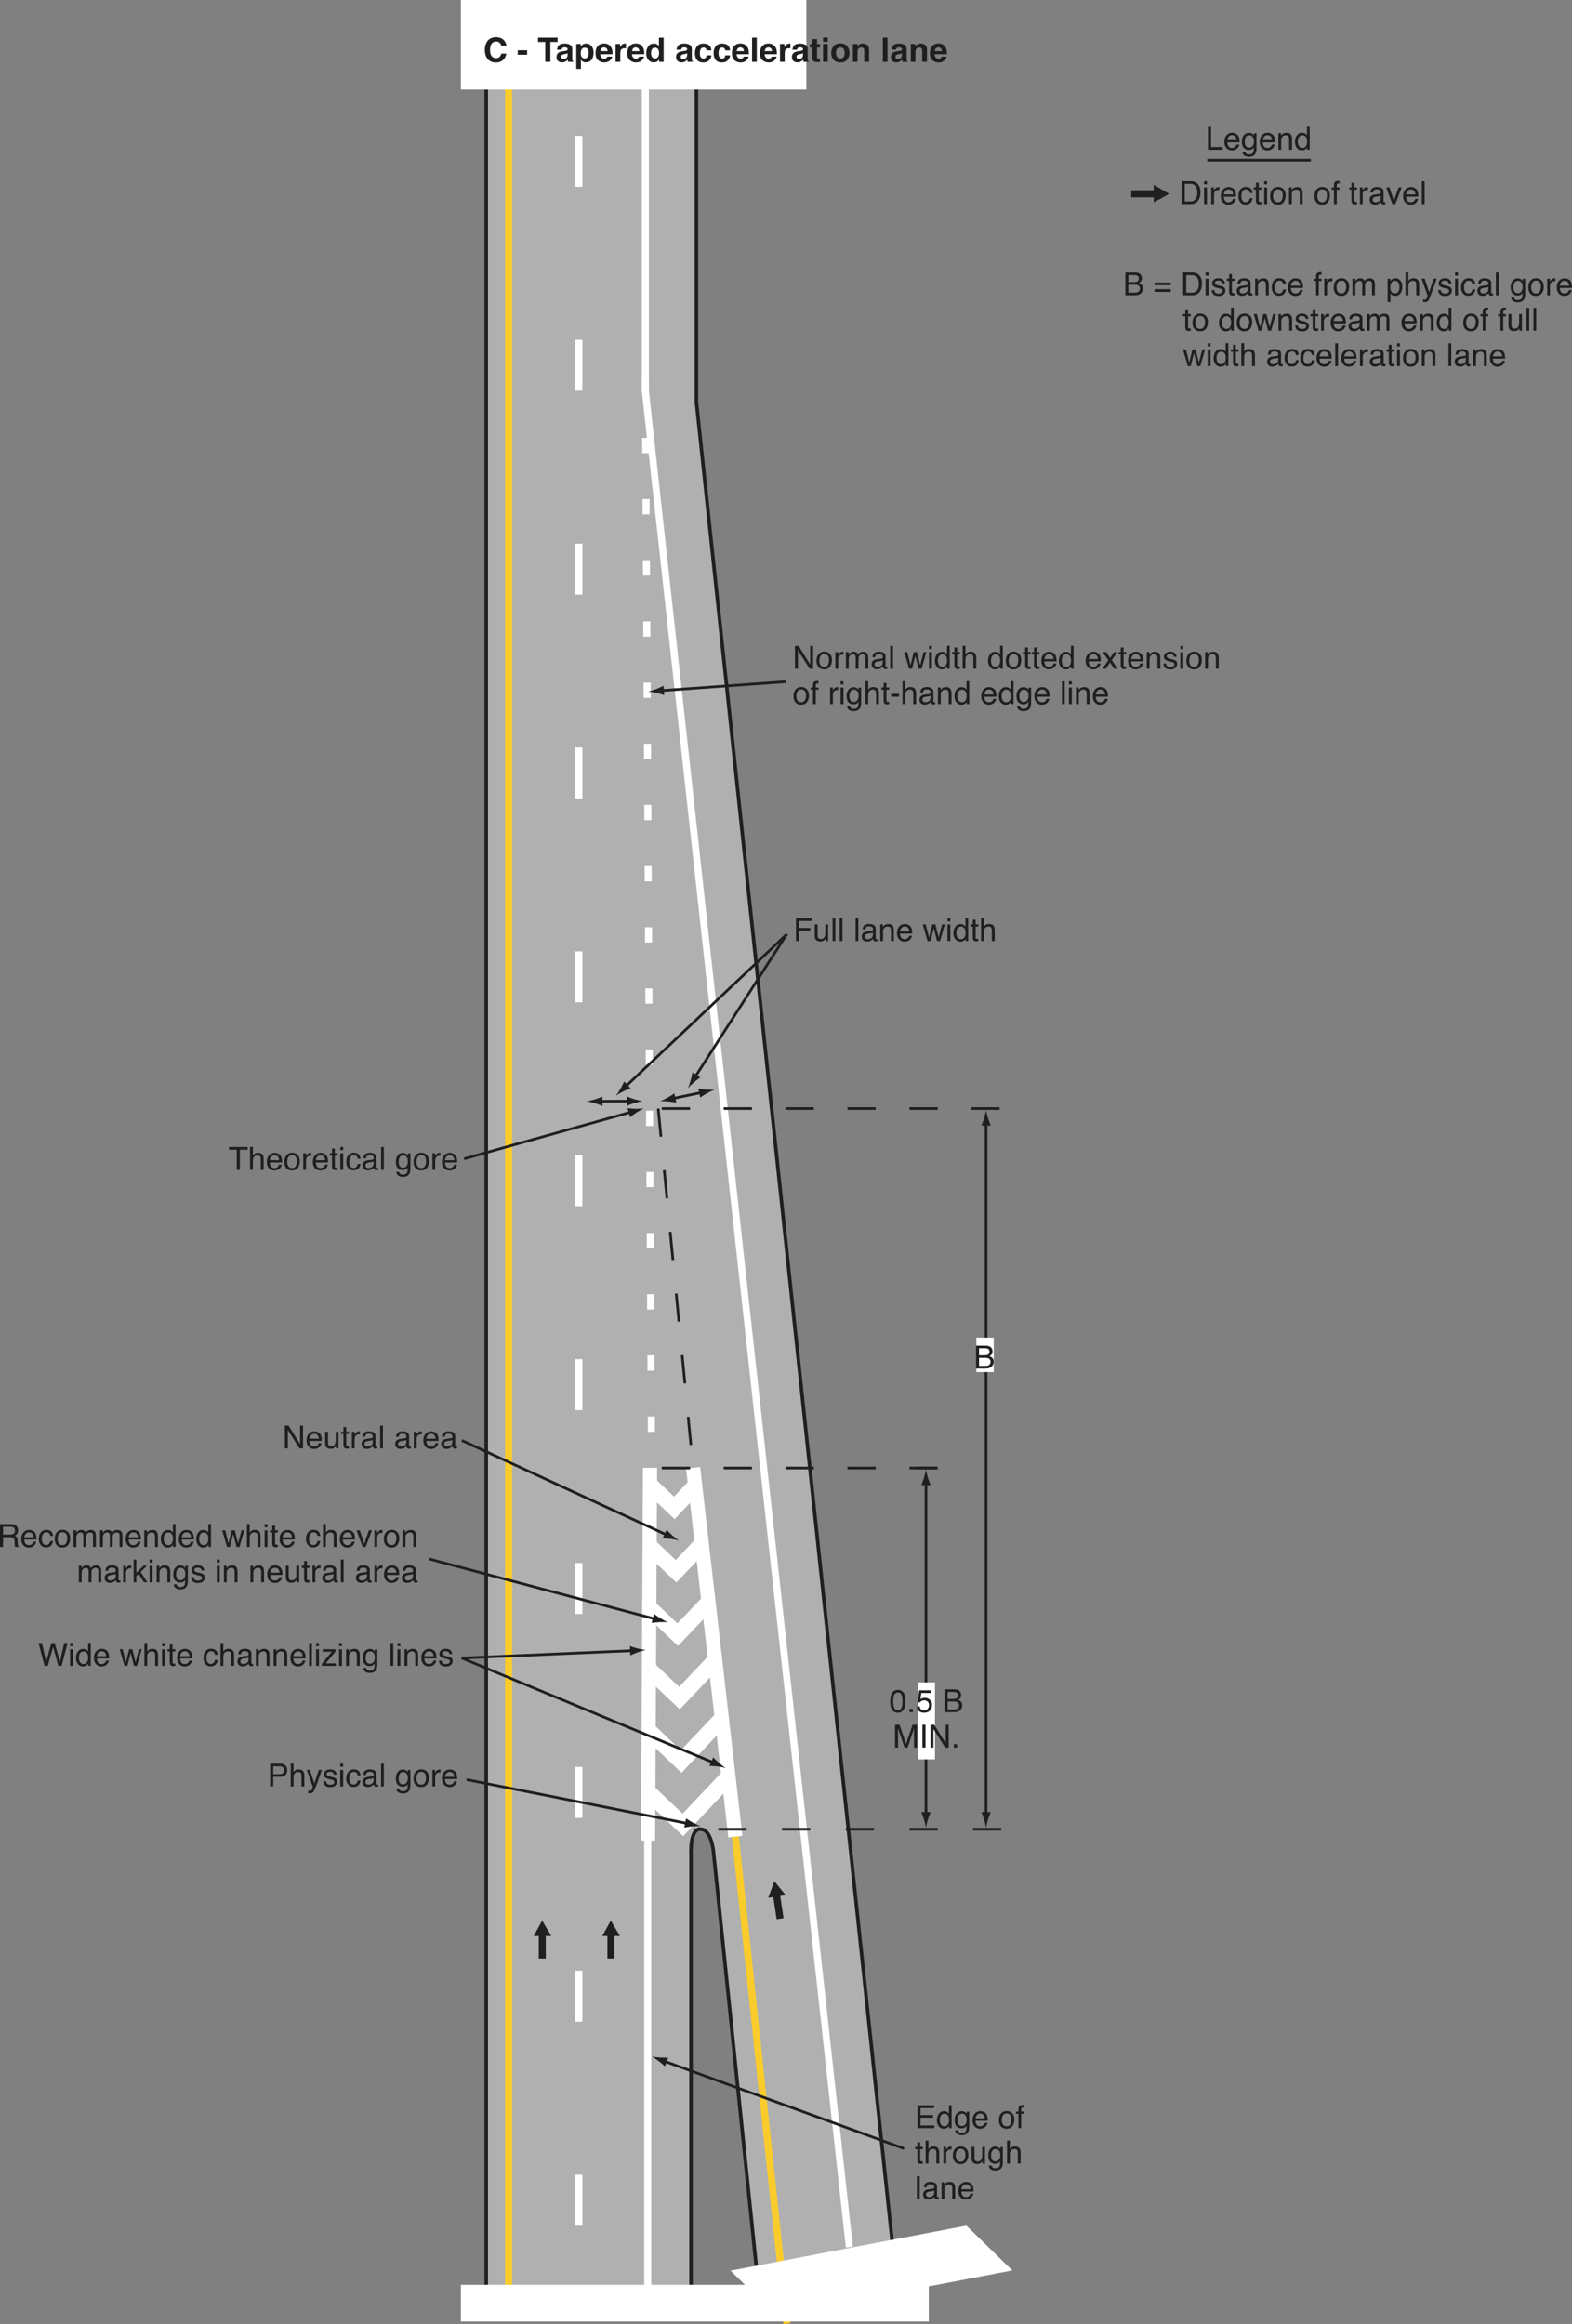 <?xml version="1.0" encoding="UTF-8"?>
<svg width="444.36pt" height="656.57pt" version="1.2" viewBox="0 0 444.36 656.57" xmlns="http://www.w3.org/2000/svg" xmlns:xlink="http://www.w3.org/1999/xlink"><rect x="0" y="0" width="444.36" height="656.57" fill="#808080" stroke="none"/><defs><symbol id="bd" overflow="visible"><path d="m0.688-6.453h0.875v5.688h3.266v0.766h-4.141z"/></symbol><symbol id="b" overflow="visible"><path d="m2.547-4.812c0.332 0 0.656 0.078 0.969 0.234s0.551 0.359 0.719 0.609c0.156 0.242 0.258 0.516 0.312 0.828 0.039 0.219 0.062 0.57 0.062 1.047h-3.438c0.008 0.469 0.117 0.852 0.328 1.141 0.207 0.293 0.535 0.438 0.984 0.438 0.414 0 0.742-0.133 0.984-0.406 0.145-0.164 0.242-0.352 0.297-0.562h0.781c-0.023 0.18-0.09 0.375-0.203 0.594-0.117 0.211-0.246 0.383-0.391 0.516-0.242 0.23-0.539 0.383-0.891 0.469-0.188 0.051-0.402 0.078-0.641 0.078-0.594 0-1.094-0.211-1.5-0.641-0.406-0.426-0.609-1.023-0.609-1.797 0-0.75 0.203-1.359 0.609-1.828 0.414-0.477 0.957-0.719 1.625-0.719zm1.25 2.078c-0.031-0.344-0.105-0.613-0.219-0.812-0.219-0.383-0.586-0.578-1.094-0.578-0.355 0-0.656 0.137-0.906 0.406-0.25 0.262-0.383 0.59-0.391 0.984z"/></symbol><symbol id="m" overflow="visible"><path d="m2.234-4.797c0.375 0 0.695 0.094 0.969 0.281 0.156 0.105 0.312 0.258 0.469 0.453v-0.594h0.719v4.281c0 0.594-0.09 1.062-0.266 1.406-0.324 0.633-0.945 0.953-1.859 0.953-0.5 0-0.93-0.117-1.281-0.344-0.344-0.219-0.539-0.574-0.578-1.062h0.812c0.039 0.219 0.117 0.383 0.234 0.5 0.176 0.176 0.457 0.266 0.844 0.266 0.602 0 1-0.219 1.188-0.656 0.102-0.25 0.156-0.695 0.156-1.344-0.168 0.242-0.359 0.422-0.578 0.547-0.219 0.113-0.512 0.172-0.875 0.172-0.512 0-0.961-0.18-1.344-0.547-0.387-0.363-0.578-0.961-0.578-1.797 0-0.789 0.191-1.406 0.578-1.844 0.383-0.445 0.848-0.672 1.391-0.672zm1.438 2.422c0-0.582-0.125-1.016-0.375-1.297-0.242-0.281-0.543-0.422-0.906-0.422-0.562 0-0.945 0.262-1.141 0.781-0.117 0.281-0.172 0.648-0.172 1.094 0 0.531 0.109 0.938 0.328 1.219 0.219 0.273 0.504 0.406 0.859 0.406 0.57 0 0.973-0.254 1.203-0.766 0.133-0.289 0.203-0.629 0.203-1.016z"/></symbol><symbol id="c" overflow="visible"><path d="m0.578-4.703h0.75v0.672c0.227-0.281 0.461-0.477 0.703-0.594 0.25-0.125 0.531-0.188 0.844-0.188 0.664 0 1.113 0.234 1.344 0.703 0.133 0.25 0.203 0.617 0.203 1.094v3.016h-0.812v-2.969c0-0.281-0.043-0.508-0.125-0.688-0.137-0.289-0.391-0.438-0.766-0.438-0.188 0-0.34 0.016-0.453 0.047-0.219 0.062-0.414 0.195-0.578 0.391-0.137 0.156-0.227 0.32-0.266 0.484-0.031 0.168-0.047 0.402-0.047 0.703v2.469h-0.797z"/></symbol><symbol id="j" overflow="visible"><path d="m1.078-2.297c0 0.5 0.102 0.922 0.312 1.266 0.219 0.344 0.566 0.516 1.047 0.516 0.363 0 0.66-0.156 0.891-0.469 0.238-0.32 0.359-0.773 0.359-1.359 0-0.602-0.125-1.047-0.375-1.328-0.242-0.281-0.539-0.422-0.891-0.422-0.398 0-0.719 0.152-0.969 0.453-0.25 0.305-0.375 0.75-0.375 1.344zm1.188-2.5c0.363 0 0.664 0.078 0.906 0.234 0.145 0.086 0.305 0.242 0.484 0.469v-2.391h0.766v6.484h-0.719v-0.656c-0.188 0.293-0.406 0.508-0.656 0.641-0.25 0.125-0.539 0.188-0.859 0.188-0.531 0-0.992-0.219-1.375-0.656-0.375-0.445-0.562-1.035-0.562-1.766 0-0.688 0.172-1.281 0.516-1.781 0.352-0.508 0.852-0.766 1.5-0.766z"/></symbol><symbol id="ab" overflow="visible"><path d="m3.172-0.75c0.289 0 0.531-0.031 0.719-0.094 0.344-0.113 0.625-0.332 0.844-0.656 0.164-0.258 0.289-0.594 0.375-1 0.039-0.238 0.062-0.461 0.062-0.672 0-0.801-0.164-1.422-0.484-1.859-0.312-0.445-0.824-0.672-1.531-0.672h-1.547v4.953zm-2.453-5.703h2.625c0.883 0 1.57 0.312 2.062 0.938 0.438 0.574 0.656 1.305 0.656 2.188 0 0.688-0.133 1.309-0.391 1.859-0.449 0.98-1.23 1.469-2.344 1.469h-2.609z"/></symbol><symbol id="d" overflow="visible"><path d="m0.578-4.688h0.812v4.688h-0.812zm0-1.766h0.812v0.891h-0.812z"/></symbol><symbol id="h" overflow="visible"><path d="m0.609-4.703h0.75v0.812c0.062-0.156 0.211-0.348 0.453-0.578 0.238-0.227 0.516-0.344 0.828-0.344 0.008 0 0.031 0.008 0.062 0.016h0.188v0.844c-0.043-0.008-0.086-0.016-0.125-0.016-0.043-0.008-0.09-0.016-0.141-0.016-0.398 0-0.703 0.133-0.922 0.391-0.211 0.262-0.312 0.559-0.312 0.891v2.703h-0.781z"/></symbol><symbol id="l" overflow="visible"><path d="m2.391-4.844c0.531 0 0.961 0.133 1.297 0.391 0.332 0.262 0.535 0.703 0.609 1.328h-0.781c-0.043-0.289-0.148-0.531-0.312-0.719-0.168-0.195-0.438-0.297-0.812-0.297-0.5 0-0.859 0.25-1.078 0.75-0.137 0.312-0.203 0.703-0.203 1.172 0 0.48 0.098 0.883 0.297 1.203 0.195 0.312 0.508 0.469 0.938 0.469 0.32 0 0.578-0.098 0.766-0.297 0.195-0.195 0.332-0.473 0.406-0.828h0.781c-0.094 0.625-0.32 1.086-0.672 1.375-0.344 0.293-0.793 0.438-1.344 0.438-0.617 0-1.105-0.223-1.469-0.672-0.367-0.457-0.547-1.02-0.547-1.688 0-0.832 0.195-1.477 0.594-1.938 0.406-0.457 0.914-0.688 1.531-0.688z"/></symbol><symbol id="g" overflow="visible"><path d="m0.734-6.016h0.797v1.312h0.766v0.641h-0.766v3.078c0 0.156 0.055 0.266 0.172 0.328 0.062 0.031 0.164 0.047 0.312 0.047h0.109c0.051 0 0.109-0.004 0.172-0.016v0.625c-0.094 0.031-0.195 0.051-0.297 0.062-0.094 0.008-0.199 0.016-0.312 0.016-0.367 0-0.617-0.094-0.75-0.281-0.137-0.195-0.203-0.441-0.203-0.734v-3.125h-0.641v-0.641h0.641z"/></symbol><symbol id="f" overflow="visible"><path d="m2.453-0.516c0.52 0 0.875-0.195 1.062-0.594 0.195-0.395 0.297-0.836 0.297-1.328 0-0.438-0.07-0.789-0.203-1.062-0.219-0.438-0.605-0.656-1.156-0.656-0.48 0-0.828 0.188-1.047 0.562-0.219 0.367-0.328 0.809-0.328 1.328 0 0.5 0.109 0.918 0.328 1.25 0.219 0.336 0.566 0.5 1.047 0.5zm0.031-4.328c0.602 0 1.113 0.203 1.531 0.609 0.414 0.406 0.625 1 0.625 1.781 0 0.762-0.188 1.391-0.562 1.891-0.367 0.492-0.934 0.734-1.703 0.734-0.648 0-1.164-0.219-1.547-0.656-0.375-0.438-0.562-1.023-0.562-1.766 0-0.789 0.195-1.422 0.594-1.891 0.406-0.469 0.945-0.703 1.625-0.703z"/></symbol><symbol id="a" overflow="visible"></symbol><symbol id="q" overflow="visible"><path d="m0.781-5.422c0.008-0.332 0.066-0.57 0.172-0.719 0.176-0.27 0.531-0.406 1.062-0.406h0.156c0.051 0 0.109 0.008 0.172 0.016v0.719h-0.172c-0.031-0.008-0.07-0.016-0.109-0.016-0.242 0-0.387 0.062-0.438 0.188-0.043 0.125-0.062 0.445-0.062 0.953h0.781v0.625h-0.781v4.062h-0.781v-4.062h-0.656v-0.625h0.656z"/></symbol><symbol id="e" overflow="visible"><path d="m1.188-1.25c0 0.23 0.082 0.414 0.25 0.547 0.164 0.125 0.363 0.188 0.594 0.188 0.281 0 0.551-0.062 0.812-0.188 0.438-0.219 0.656-0.57 0.656-1.062v-0.625c-0.094 0.062-0.219 0.117-0.375 0.156-0.156 0.031-0.309 0.059-0.453 0.078l-0.469 0.062c-0.293 0.043-0.512 0.105-0.656 0.188-0.242 0.137-0.359 0.355-0.359 0.656zm1.922-1.609c0.176-0.02 0.297-0.094 0.359-0.219 0.031-0.07 0.047-0.176 0.047-0.312 0-0.258-0.102-0.453-0.297-0.578-0.188-0.125-0.461-0.188-0.812-0.188-0.418 0-0.711 0.117-0.875 0.344-0.094 0.117-0.156 0.297-0.188 0.547h-0.734c0.008-0.582 0.191-0.988 0.547-1.219 0.363-0.227 0.785-0.344 1.266-0.344 0.551 0 1.004 0.109 1.359 0.328 0.344 0.211 0.516 0.539 0.516 0.984v2.703c0 0.086 0.016 0.152 0.047 0.203 0.031 0.055 0.098 0.078 0.203 0.078h0.125c0.039-0.008 0.086-0.02 0.141-0.031v0.578c-0.125 0.039-0.219 0.062-0.281 0.062-0.062 0.008-0.152 0.016-0.266 0.016-0.273 0-0.469-0.094-0.594-0.281-0.062-0.102-0.109-0.25-0.141-0.438-0.156 0.211-0.387 0.391-0.688 0.547-0.305 0.156-0.637 0.234-1 0.234-0.438 0-0.797-0.133-1.078-0.391-0.273-0.27-0.406-0.602-0.406-1 0-0.438 0.133-0.773 0.406-1.016 0.27-0.238 0.629-0.383 1.078-0.438z"/></symbol><symbol id="ae" overflow="visible"><path d="m0.969-4.703 1.25 3.828 1.312-3.828h0.875l-1.781 4.703h-0.844l-1.734-4.703z"/></symbol><symbol id="i" overflow="visible"><path d="m0.609-6.453h0.781v6.453h-0.781z"/></symbol><symbol id="w" overflow="visible"><path d="m3.109-3.734c0.375 0 0.66-0.047 0.859-0.141 0.32-0.164 0.484-0.457 0.484-0.875 0-0.426-0.172-0.711-0.516-0.859-0.188-0.07-0.477-0.109-0.859-0.109h-1.562v1.984zm0.297 2.984c0.531 0 0.91-0.156 1.141-0.469 0.145-0.188 0.219-0.422 0.219-0.703 0-0.469-0.211-0.789-0.625-0.969-0.219-0.082-0.516-0.125-0.891-0.125h-1.734v2.266zm-2.75-5.703h2.781c0.758 0 1.297 0.227 1.609 0.672 0.188 0.273 0.281 0.578 0.281 0.922 0 0.406-0.117 0.742-0.344 1-0.125 0.148-0.297 0.277-0.516 0.391 0.332 0.125 0.578 0.266 0.734 0.422 0.289 0.281 0.438 0.668 0.438 1.156 0 0.418-0.133 0.797-0.391 1.141-0.387 0.5-1.008 0.75-1.859 0.75h-2.734z"/></symbol><symbol id="bc" overflow="visible"><path d="m4.984-3.609v0.734h-4.578v-0.734zm0 1.875v0.766h-4.578v-0.766z"/></symbol><symbol id="n" overflow="visible"><path d="m1.047-1.484c0.02 0.273 0.086 0.477 0.203 0.609 0.195 0.262 0.539 0.391 1.031 0.391 0.289 0 0.547-0.062 0.766-0.188 0.227-0.133 0.344-0.332 0.344-0.594 0-0.207-0.09-0.363-0.266-0.469-0.117-0.062-0.34-0.133-0.672-0.219l-0.641-0.156c-0.398-0.102-0.688-0.219-0.875-0.344-0.344-0.207-0.516-0.5-0.516-0.875 0-0.445 0.16-0.805 0.484-1.078 0.32-0.281 0.754-0.422 1.297-0.422 0.707 0 1.219 0.211 1.531 0.625 0.195 0.262 0.289 0.543 0.281 0.844h-0.75c-0.012-0.176-0.074-0.336-0.188-0.484-0.18-0.207-0.492-0.312-0.938-0.312-0.305 0-0.531 0.059-0.688 0.172-0.156 0.117-0.234 0.266-0.234 0.453 0 0.211 0.102 0.375 0.312 0.5 0.113 0.074 0.285 0.137 0.516 0.188l0.531 0.125c0.562 0.137 0.941 0.273 1.141 0.406 0.301 0.199 0.453 0.516 0.453 0.953 0 0.418-0.164 0.781-0.484 1.094-0.312 0.301-0.793 0.453-1.438 0.453-0.699 0-1.195-0.164-1.484-0.484-0.293-0.32-0.449-0.719-0.469-1.188z"/></symbol><symbol id="p" overflow="visible"><path d="m0.578-4.703h0.781v0.672c0.188-0.238 0.359-0.41 0.516-0.516 0.258-0.176 0.555-0.266 0.891-0.266 0.375 0 0.676 0.094 0.906 0.281 0.125 0.105 0.238 0.262 0.344 0.469 0.176-0.258 0.383-0.445 0.625-0.562 0.238-0.125 0.504-0.188 0.797-0.188 0.633 0 1.066 0.23 1.297 0.688 0.113 0.25 0.172 0.578 0.172 0.984v3.141h-0.812v-3.266c0-0.312-0.078-0.523-0.234-0.641-0.156-0.125-0.352-0.188-0.578-0.188-0.312 0-0.586 0.105-0.812 0.312-0.219 0.211-0.328 0.559-0.328 1.047v2.734h-0.797v-3.078c0-0.312-0.043-0.539-0.125-0.688-0.117-0.219-0.34-0.328-0.672-0.328-0.293 0-0.562 0.117-0.812 0.344-0.242 0.23-0.359 0.648-0.359 1.25v2.5h-0.797z"/></symbol><symbol id="bb" overflow="visible"><path d="m2.562-0.531c0.375 0 0.68-0.148 0.922-0.453 0.25-0.312 0.375-0.773 0.375-1.391 0-0.375-0.059-0.695-0.172-0.969-0.199-0.52-0.574-0.781-1.125-0.781-0.543 0-0.918 0.273-1.125 0.812-0.105 0.305-0.156 0.68-0.156 1.125 0 0.367 0.051 0.672 0.156 0.922 0.207 0.492 0.582 0.734 1.125 0.734zm-2.047-4.156h0.766v0.625c0.164-0.207 0.344-0.375 0.531-0.5 0.258-0.176 0.57-0.266 0.938-0.266 0.531 0 0.977 0.211 1.344 0.625 0.375 0.406 0.562 0.992 0.562 1.75 0 1.023-0.266 1.75-0.797 2.188-0.344 0.281-0.742 0.422-1.188 0.422-0.355 0-0.652-0.078-0.891-0.234-0.148-0.082-0.305-0.234-0.469-0.453v2.406h-0.797z"/></symbol><symbol id="k" overflow="visible"><path d="m0.578-6.484h0.797v2.422c0.188-0.238 0.352-0.41 0.5-0.516 0.258-0.164 0.578-0.25 0.953-0.25 0.688 0 1.148 0.242 1.391 0.719 0.133 0.262 0.203 0.625 0.203 1.094v3.016h-0.812v-2.969c0-0.344-0.047-0.598-0.141-0.766-0.148-0.25-0.418-0.375-0.812-0.375-0.324 0-0.621 0.117-0.891 0.344-0.262 0.219-0.391 0.641-0.391 1.266v2.5h-0.797z"/></symbol><symbol id="ad" overflow="visible"><path d="m3.516-4.703h0.875c-0.105 0.305-0.352 0.992-0.734 2.062-0.293 0.812-0.531 1.477-0.719 1.984-0.461 1.195-0.781 1.926-0.969 2.188-0.188 0.258-0.512 0.391-0.969 0.391-0.117 0-0.203-0.008-0.266-0.016-0.055 0-0.125-0.012-0.219-0.031v-0.734c0.133 0.039 0.234 0.066 0.297 0.078 0.062 0.008 0.117 0.016 0.172 0.016 0.145 0 0.25-0.027 0.312-0.078 0.07-0.055 0.133-0.109 0.188-0.172 0.008-0.031 0.055-0.156 0.141-0.375 0.094-0.211 0.16-0.367 0.203-0.469l-1.734-4.844h0.891l1.266 3.828z"/></symbol><symbol id="o" overflow="visible"><path d="m0.938-4.703 0.906 3.703 0.922-3.703h0.891l0.922 3.688 0.969-3.688h0.781l-1.359 4.703h-0.828l-0.953-3.641-0.922 3.641h-0.828l-1.359-4.703z"/></symbol><symbol id="s" overflow="visible"><path d="m1.375-4.703v3.125c0 0.242 0.035 0.434 0.109 0.578 0.145 0.281 0.406 0.422 0.781 0.422 0.551 0 0.926-0.242 1.125-0.734 0.113-0.258 0.172-0.617 0.172-1.078v-2.312h0.781v4.703h-0.734v-0.688c-0.105 0.18-0.23 0.328-0.375 0.453-0.305 0.238-0.672 0.359-1.109 0.359-0.668 0-1.121-0.223-1.359-0.672-0.137-0.238-0.203-0.555-0.203-0.953v-3.203z"/></symbol><symbol id="ba" overflow="visible"><path d="m1.109-6.453 1.219 5.25 1.453-5.25h0.953l1.469 5.25 1.203-5.25h0.969l-1.703 6.453h-0.922l-1.484-5.359-1.5 5.359h-0.922l-1.688-6.453z"/></symbol><symbol id="az" overflow="visible"><path d="m0.234-0.625 2.781-3.375h-2.578v-0.703h3.641v0.641l-2.766 3.359h2.859v0.703h-3.938z"/></symbol><symbol id="ay" overflow="visible"><path d="m0.766-6.453h4.484v0.781h-3.609v1.969h3.172v0.766h-3.172v2.938h-0.875z"/></symbol><symbol id="ax" overflow="visible"><path d="m0.766-6.453h4.703v0.781h-3.844v1.969h3.562v0.75h-3.562v2.188h3.922v0.766h-4.781z"/></symbol><symbol id="aw" overflow="visible"><path d="m5.391-6.453v0.766h-2.188v5.688h-0.875v-5.688h-2.188v-0.766z"/></symbol><symbol id="v" overflow="visible"><path d="m0.688-6.453h1.031l3.266 5.234v-5.234h0.828v6.453h-0.984l-3.312-5.219v5.219h-0.828z"/></symbol><symbol id="av" overflow="visible"><path d="m0.766-6.453h2.906c0.57 0 1.035 0.164 1.391 0.484 0.352 0.324 0.531 0.777 0.531 1.359 0 0.512-0.156 0.953-0.469 1.328-0.312 0.367-0.797 0.547-1.453 0.547h-2.031v2.734h-0.875zm3.938 1.859c0-0.477-0.18-0.801-0.531-0.969-0.188-0.094-0.449-0.141-0.781-0.141h-1.75v2.234h1.75c0.383 0 0.695-0.082 0.938-0.25 0.25-0.164 0.375-0.457 0.375-0.875z"/></symbol><symbol id="au" overflow="visible"><path d="m0.125-4.703h1.031l1.078 1.656 1.094-1.656 0.969 0.016-1.594 2.281 1.656 2.406h-1l-1.172-1.766-1.141 1.766h-1l1.656-2.406z"/></symbol><symbol id="at" overflow="visible"><path d="m0.375-2.906h2.203v0.812h-2.203z"/></symbol><symbol id="as" overflow="visible"><path d="m2.438-6.297c0.812 0 1.398 0.34 1.766 1.016 0.281 0.512 0.422 1.219 0.422 2.125 0 0.855-0.133 1.562-0.391 2.125-0.367 0.805-0.965 1.203-1.797 1.203-0.762 0-1.324-0.328-1.688-0.984-0.312-0.551-0.469-1.285-0.469-2.203 0-0.719 0.094-1.332 0.281-1.844 0.344-0.957 0.969-1.438 1.875-1.438zm-0.016 5.75c0.414 0 0.742-0.18 0.984-0.547 0.238-0.363 0.359-1.039 0.359-2.031 0-0.719-0.09-1.305-0.266-1.766-0.168-0.457-0.508-0.688-1.016-0.688-0.469 0-0.812 0.219-1.031 0.656-0.211 0.438-0.312 1.086-0.312 1.938 0 0.637 0.066 1.152 0.203 1.547 0.207 0.594 0.566 0.891 1.078 0.891z"/></symbol><symbol id="ac" overflow="visible"><path d="m0.766-0.953h0.922v0.953h-0.922z"/></symbol><symbol id="ar" overflow="visible"><path d="m1.109-1.609c0.051 0.461 0.258 0.773 0.625 0.938 0.188 0.094 0.406 0.141 0.656 0.141 0.469 0 0.812-0.148 1.031-0.453 0.227-0.301 0.344-0.633 0.344-1 0-0.438-0.137-0.773-0.406-1.016-0.262-0.238-0.578-0.359-0.953-0.359-0.273 0-0.508 0.055-0.703 0.156-0.199 0.105-0.367 0.25-0.5 0.438l-0.688-0.031 0.484-3.391h3.266v0.766h-2.672l-0.266 1.75c0.145-0.113 0.281-0.195 0.406-0.25 0.238-0.094 0.508-0.141 0.812-0.141 0.582 0 1.07 0.188 1.469 0.562 0.406 0.367 0.609 0.836 0.609 1.406 0 0.594-0.188 1.121-0.562 1.578-0.367 0.449-0.949 0.672-1.75 0.672-0.512 0-0.965-0.141-1.359-0.422-0.398-0.289-0.617-0.738-0.656-1.344z"/></symbol><symbol id="aq" overflow="visible"><path d="m0.656-6.453h1.266l1.844 5.453 1.844-5.453h1.234v6.453h-0.828v-3.812-0.656c0.008-0.301 0.016-0.625 0.016-0.969l-1.828 5.438h-0.875l-1.844-5.438v0.188 0.734c0.008 0.324 0.016 0.559 0.016 0.703v3.812h-0.844z"/></symbol><symbol id="ap" overflow="visible"><path d="m0.891-6.453h0.875v6.453h-0.875z"/></symbol><symbol id="ao" overflow="visible"><path d="m3.688-3.5c0.406 0 0.727-0.078 0.969-0.234 0.238-0.164 0.359-0.461 0.359-0.891 0-0.469-0.168-0.785-0.5-0.953-0.18-0.082-0.418-0.125-0.719-0.125h-2.125v2.203zm-2.891-2.953h2.984c0.488 0 0.895 0.074 1.219 0.219 0.602 0.273 0.906 0.777 0.906 1.516 0 0.387-0.086 0.703-0.25 0.953-0.156 0.25-0.375 0.449-0.656 0.594 0.25 0.105 0.438 0.242 0.562 0.406 0.125 0.168 0.195 0.438 0.219 0.812l0.031 0.859c0.008 0.25 0.031 0.434 0.062 0.547 0.051 0.211 0.145 0.344 0.281 0.406v0.141h-1.078c-0.031-0.051-0.059-0.117-0.078-0.203-0.012-0.094-0.023-0.266-0.031-0.516l-0.062-1.078c-0.023-0.426-0.18-0.711-0.469-0.859-0.168-0.07-0.43-0.109-0.781-0.109h-1.984v2.766h-0.875z"/></symbol><symbol id="an" overflow="visible"><path d="m0.562-6.453h0.766v3.75l2.031-2h1l-1.797 1.766 1.906 2.938h-1.016l-1.469-2.375-0.656 0.609v1.766h-0.766z"/></symbol><symbol id="am" overflow="visible"><path d="m0.422-3.359c0-1.195 0.32-2.117 0.969-2.766 0.551-0.562 1.258-0.844 2.125-0.844 1.145 0 1.984 0.383 2.516 1.141 0.289 0.418 0.453 0.84 0.484 1.266h-1.438c-0.094-0.32-0.215-0.566-0.359-0.734-0.262-0.301-0.648-0.453-1.156-0.453-0.523 0-0.934 0.215-1.234 0.641-0.293 0.418-0.438 1.008-0.438 1.766 0 0.773 0.156 1.352 0.469 1.734 0.32 0.375 0.727 0.562 1.219 0.562 0.5 0 0.879-0.16 1.141-0.484 0.145-0.176 0.266-0.441 0.359-0.797h1.422c-0.125 0.75-0.445 1.359-0.953 1.828-0.512 0.461-1.164 0.688-1.953 0.688-0.992 0-1.766-0.312-2.328-0.938-0.562-0.633-0.844-1.504-0.844-2.609z"/></symbol><symbol id="u" overflow="visible"></symbol><symbol id="ai" overflow="visible"><path d="m0.219-3.281h2.656v1.266h-2.656z"/></symbol><symbol id="ah" overflow="visible"><path d="m5.688-6.844v1.219h-2.047v5.625h-1.438v-5.625h-2.047v-1.219z"/></symbol><symbol id="t" overflow="visible"><path d="m3.406-2.453c-0.086 0.055-0.168 0.094-0.25 0.125-0.086 0.031-0.203 0.062-0.359 0.094l-0.297 0.047c-0.273 0.055-0.469 0.117-0.594 0.188-0.211 0.117-0.312 0.305-0.312 0.562 0 0.219 0.062 0.383 0.188 0.484 0.125 0.105 0.281 0.156 0.469 0.156 0.281 0 0.539-0.082 0.781-0.25 0.238-0.164 0.363-0.473 0.375-0.922zm-0.797-0.625c0.238-0.031 0.41-0.066 0.516-0.109 0.188-0.082 0.281-0.207 0.281-0.375 0-0.207-0.074-0.348-0.219-0.422-0.137-0.082-0.344-0.125-0.625-0.125-0.312 0-0.539 0.078-0.672 0.234-0.086 0.105-0.141 0.258-0.172 0.453h-1.281c0.031-0.438 0.156-0.801 0.375-1.094 0.344-0.438 0.941-0.656 1.797-0.656 0.551 0 1.039 0.109 1.469 0.328 0.438 0.219 0.656 0.633 0.656 1.234v2.328 0.578c0.008 0.18 0.035 0.297 0.078 0.359 0.039 0.062 0.109 0.117 0.203 0.156v0.188h-1.438c-0.043-0.102-0.074-0.195-0.094-0.281-0.012-0.094-0.023-0.195-0.031-0.312-0.188 0.199-0.398 0.367-0.625 0.5-0.293 0.164-0.617 0.25-0.969 0.25-0.461 0-0.84-0.133-1.141-0.391-0.293-0.258-0.438-0.629-0.438-1.109 0-0.625 0.238-1.07 0.719-1.344 0.258-0.156 0.645-0.266 1.156-0.328z"/></symbol><symbol id="ag" overflow="visible"><path d="m4.094-2.531c0-0.383-0.09-0.727-0.266-1.031-0.18-0.301-0.465-0.453-0.859-0.453-0.48 0-0.809 0.23-0.984 0.688-0.094 0.242-0.141 0.547-0.141 0.922 0 0.586 0.156 0.996 0.469 1.234 0.188 0.137 0.406 0.203 0.656 0.203 0.363 0 0.641-0.141 0.828-0.422 0.195-0.281 0.297-0.66 0.297-1.141zm-0.75-2.641c0.594 0 1.094 0.219 1.5 0.656 0.414 0.438 0.625 1.078 0.625 1.922 0 0.898-0.203 1.578-0.609 2.047-0.398 0.461-0.914 0.688-1.547 0.688-0.398 0-0.73-0.102-1-0.297-0.148-0.113-0.289-0.273-0.422-0.484v2.625h-1.312v-7.047h1.266v0.75c0.145-0.219 0.297-0.391 0.453-0.516 0.289-0.227 0.641-0.344 1.047-0.344z"/></symbol><symbol id="r" overflow="visible"><path d="m2.609-4.094c-0.305 0-0.543 0.094-0.719 0.281-0.168 0.188-0.273 0.449-0.312 0.781h2.062c-0.023-0.352-0.133-0.617-0.328-0.797-0.188-0.176-0.422-0.266-0.703-0.266zm0-1.094c0.426 0 0.805 0.078 1.141 0.234 0.332 0.156 0.609 0.406 0.828 0.75 0.195 0.305 0.328 0.652 0.391 1.047 0.031 0.23 0.047 0.562 0.047 1h-3.469c0.02 0.5 0.18 0.855 0.484 1.062 0.176 0.125 0.395 0.188 0.656 0.188 0.27 0 0.488-0.078 0.656-0.234 0.094-0.082 0.176-0.195 0.25-0.344h1.344c-0.031 0.305-0.188 0.605-0.469 0.906-0.43 0.5-1.031 0.75-1.812 0.75-0.648 0-1.215-0.207-1.703-0.625-0.492-0.414-0.734-1.094-0.734-2.031 0-0.875 0.219-1.539 0.656-2 0.445-0.469 1.023-0.703 1.734-0.703z"/></symbol><symbol id="x" overflow="visible"><path d="m3.359-5.172h0.062 0.125v1.359c-0.086-0.008-0.164-0.016-0.234-0.016-0.062-0.008-0.117-0.016-0.156-0.016-0.531 0-0.887 0.18-1.062 0.531-0.105 0.188-0.156 0.484-0.156 0.891v2.422h-1.328v-5.062h1.25v0.891c0.207-0.344 0.383-0.57 0.531-0.688 0.25-0.207 0.57-0.312 0.969-0.312z"/></symbol><symbol id="af" overflow="visible"><path d="m2.484-5.172c0.301 0 0.57 0.07 0.812 0.203 0.238 0.137 0.43 0.32 0.578 0.547v-2.406h1.344v6.828h-1.281v-0.703c-0.188 0.305-0.406 0.523-0.656 0.656-0.242 0.133-0.539 0.203-0.891 0.203-0.594 0-1.094-0.238-1.5-0.719-0.398-0.477-0.594-1.086-0.594-1.828 0-0.863 0.195-1.539 0.594-2.031 0.395-0.5 0.926-0.75 1.594-0.75zm0.281 4.219c0.375 0 0.66-0.141 0.859-0.422 0.195-0.281 0.297-0.641 0.297-1.078 0-0.613-0.156-1.055-0.469-1.328-0.199-0.156-0.422-0.234-0.672-0.234-0.387 0-0.672 0.148-0.859 0.438-0.18 0.293-0.266 0.652-0.266 1.078 0 0.469 0.086 0.844 0.266 1.125 0.188 0.281 0.469 0.422 0.844 0.422z"/></symbol><symbol id="aa" overflow="visible"><path d="m3.641-3.25c-0.031-0.188-0.094-0.352-0.188-0.5-0.156-0.207-0.391-0.312-0.703-0.312-0.438 0-0.742 0.227-0.906 0.672-0.086 0.23-0.125 0.543-0.125 0.938 0 0.367 0.039 0.664 0.125 0.891 0.156 0.418 0.453 0.625 0.891 0.625 0.312 0 0.531-0.082 0.656-0.25 0.125-0.164 0.203-0.379 0.234-0.641h1.359c-0.031 0.398-0.18 0.777-0.438 1.141-0.418 0.574-1.031 0.859-1.844 0.859s-1.414-0.238-1.797-0.719c-0.387-0.477-0.578-1.102-0.578-1.875 0-0.875 0.207-1.551 0.625-2.031 0.426-0.477 1.016-0.719 1.766-0.719 0.633 0 1.148 0.141 1.547 0.422 0.406 0.281 0.645 0.781 0.719 1.5z"/></symbol><symbol id="z" overflow="visible"><path d="m1.969 0h-1.328v-6.844h1.328z"/></symbol><symbol id="al" overflow="visible"><path d="m0.094-4.062v-0.953h0.703v-1.406h1.312v1.406h0.828v0.953h-0.828v2.672c0 0.211 0.023 0.34 0.078 0.391 0.051 0.043 0.211 0.062 0.484 0.062h0.125 0.141v0.984l-0.625 0.016c-0.625 0.031-1.055-0.07-1.281-0.312-0.156-0.156-0.234-0.391-0.234-0.703v-3.109z"/></symbol><symbol id="ak" overflow="visible"><path d="m1.969-5.656h-1.328v-1.219h1.328zm-1.328 0.594h1.328v5.062h-1.328z"/></symbol><symbol id="aj" overflow="visible"><path d="m2.891-0.938c0.383 0 0.68-0.133 0.891-0.406 0.207-0.281 0.312-0.672 0.312-1.172 0-0.508-0.105-0.898-0.312-1.172-0.211-0.27-0.508-0.406-0.891-0.406-0.387 0-0.688 0.137-0.906 0.406-0.211 0.273-0.312 0.664-0.312 1.172 0 0.5 0.102 0.891 0.312 1.172 0.219 0.273 0.52 0.406 0.906 0.406zm2.578-1.578c0 0.742-0.215 1.375-0.641 1.906-0.43 0.523-1.074 0.781-1.938 0.781-0.867 0-1.512-0.258-1.938-0.781-0.43-0.531-0.641-1.164-0.641-1.906 0-0.727 0.211-1.359 0.641-1.891 0.426-0.539 1.07-0.812 1.938-0.812 0.863 0 1.508 0.273 1.938 0.812 0.426 0.531 0.641 1.164 0.641 1.891z"/></symbol><symbol id="y" overflow="visible"><path d="m3.422-5.172c0.52 0 0.945 0.137 1.281 0.406 0.332 0.273 0.5 0.727 0.5 1.359v3.406h-1.359v-3.078c0-0.258-0.039-0.461-0.109-0.609-0.125-0.258-0.371-0.391-0.734-0.391-0.449 0-0.758 0.195-0.922 0.578-0.094 0.199-0.141 0.453-0.141 0.766v2.734h-1.312v-5.047h1.281v0.734c0.164-0.258 0.328-0.445 0.484-0.562 0.27-0.195 0.613-0.297 1.031-0.297z"/></symbol></defs><path d="m319.77 53.762h6.356v-1.559l4.375 2.578-4.375 2.394v-1.438h-6.356z" fill="#211e1e"/><path d="m341.25 45.246h29.289" fill="none" stroke="#211e1e" stroke-width=".75"/><g transform="translate(-113.03 -77.258)" fill="#211e1e"><use x="453.8" y="119.556" width="100%" height="100%" xlink:href="#bd"/><use x="458.804" y="119.556" width="100%" height="100%" xlink:href="#b"/><use x="463.808" y="119.556" width="100%" height="100%" xlink:href="#m"/><use x="468.812" y="119.556" width="100%" height="100%" xlink:href="#b"/><use x="473.816" y="119.556" width="100%" height="100%" xlink:href="#c"/><use x="478.82" y="119.556" width="100%" height="100%" xlink:href="#j"/><use x="446.312" y="134.91" width="100%" height="100%" xlink:href="#ab"/><use x="452.81" y="134.91" width="100%" height="100%" xlink:href="#d"/><use x="454.808" y="134.91" width="100%" height="100%" xlink:href="#h"/><use x="457.805" y="134.91" width="100%" height="100%" xlink:href="#b"/><use x="462.809" y="134.91" width="100%" height="100%" xlink:href="#l"/><use x="467.309" y="134.91" width="100%" height="100%" xlink:href="#g"/><use x="469.811" y="134.91" width="100%" height="100%" xlink:href="#d"/><use x="471.809" y="134.91" width="100%" height="100%" xlink:href="#f"/><use x="476.813" y="134.91" width="100%" height="100%" xlink:href="#c"/><use x="481.817" y="134.91" width="100%" height="100%" xlink:href="#a"/><use x="484.319" y="134.91" width="100%" height="100%" xlink:href="#f"/><use x="489.323" y="134.91" width="100%" height="100%" xlink:href="#q"/><use x="491.825" y="134.91" width="100%" height="100%" xlink:href="#a"/><use x="494.327" y="134.91" width="100%" height="100%" xlink:href="#g"/><use x="496.829" y="134.91" width="100%" height="100%" xlink:href="#h"/><use x="499.826" y="134.91" width="100%" height="100%" xlink:href="#e"/><use x="504.83" y="134.91" width="100%" height="100%" xlink:href="#ae"/><use x="509.33" y="134.91" width="100%" height="100%" xlink:href="#b"/><use x="514.334" y="134.91" width="100%" height="100%" xlink:href="#i"/><use x="430.481" y="160.695" width="100%" height="100%" xlink:href="#w"/><use x="436.484" y="160.695" width="100%" height="100%" xlink:href="#a"/><use x="438.986" y="160.695" width="100%" height="100%" xlink:href="#bc"/><use x="444.242" y="160.695" width="100%" height="100%" xlink:href="#a"/><use x="446.744" y="160.695" width="100%" height="100%" xlink:href="#ab"/><use x="453.242" y="160.695" width="100%" height="100%" xlink:href="#d"/><use x="455.24" y="160.695" width="100%" height="100%" xlink:href="#n"/><use x="459.74" y="160.695" width="100%" height="100%" xlink:href="#g"/><use x="462.242" y="160.695" width="100%" height="100%" xlink:href="#e"/><use x="467.246" y="160.695" width="100%" height="100%" xlink:href="#c"/><use x="472.25" y="160.695" width="100%" height="100%" xlink:href="#l"/><use x="476.75" y="160.695" width="100%" height="100%" xlink:href="#b"/><use x="481.754" y="160.695" width="100%" height="100%" xlink:href="#a"/><use x="484.256" y="160.695" width="100%" height="100%" xlink:href="#q"/><use x="486.758" y="160.695" width="100%" height="100%" xlink:href="#h"/><use x="489.755" y="160.695" width="100%" height="100%" xlink:href="#f"/><use x="494.759" y="160.695" width="100%" height="100%" xlink:href="#p"/><use x="502.256" y="160.695" width="100%" height="100%" xlink:href="#a"/><use x="504.758" y="160.695" width="100%" height="100%" xlink:href="#bb"/><use x="509.762" y="160.695" width="100%" height="100%" xlink:href="#k"/><use x="514.766" y="160.695" width="100%" height="100%" xlink:href="#ad"/><use x="519.266" y="160.695" width="100%" height="100%" xlink:href="#n"/><use x="523.766" y="160.695" width="100%" height="100%" xlink:href="#d"/><use x="525.764" y="160.695" width="100%" height="100%" xlink:href="#l"/><use x="530.264" y="160.695" width="100%" height="100%" xlink:href="#e"/><use x="535.268" y="160.695" width="100%" height="100%" xlink:href="#i"/><use x="537.266" y="160.695" width="100%" height="100%" xlink:href="#a"/><use x="539.768" y="160.695" width="100%" height="100%" xlink:href="#m"/><use x="544.772" y="160.695" width="100%" height="100%" xlink:href="#f"/><use x="549.776" y="160.695" width="100%" height="100%" xlink:href="#h"/><use x="552.773" y="160.695" width="100%" height="100%" xlink:href="#b"/><use x="557.777" y="160.695" width="100%" height="100%" xlink:href="#a"/><use x="447.338" y="170.694" width="100%" height="100%" xlink:href="#g"/><use x="449.84" y="170.694" width="100%" height="100%" xlink:href="#f"/><use x="454.844" y="170.694" width="100%" height="100%" xlink:href="#a"/><use x="457.346" y="170.694" width="100%" height="100%" xlink:href="#j"/><use x="462.35" y="170.694" width="100%" height="100%" xlink:href="#f"/><use x="467.354" y="170.694" width="100%" height="100%" xlink:href="#o"/><use x="473.852" y="170.694" width="100%" height="100%" xlink:href="#c"/><use x="478.856" y="170.694" width="100%" height="100%" xlink:href="#n"/><use x="483.356" y="170.694" width="100%" height="100%" xlink:href="#g"/><use x="485.858" y="170.694" width="100%" height="100%" xlink:href="#h"/><use x="488.855" y="170.694" width="100%" height="100%" xlink:href="#b"/><use x="493.859" y="170.694" width="100%" height="100%" xlink:href="#e"/><use x="498.863" y="170.694" width="100%" height="100%" xlink:href="#p"/><use x="506.36" y="170.694" width="100%" height="100%" xlink:href="#a"/><use x="508.862" y="170.694" width="100%" height="100%" xlink:href="#b"/><use x="513.866" y="170.694" width="100%" height="100%" xlink:href="#c"/><use x="518.87" y="170.694" width="100%" height="100%" xlink:href="#j"/><use x="523.874" y="170.694" width="100%" height="100%" xlink:href="#a"/><use x="526.376" y="170.694" width="100%" height="100%" xlink:href="#f"/><use x="531.38" y="170.694" width="100%" height="100%" xlink:href="#q"/><use x="533.882" y="170.694" width="100%" height="100%" xlink:href="#a"/><use x="536.384" y="170.694" width="100%" height="100%" xlink:href="#q"/><use x="538.886" y="170.694" width="100%" height="100%" xlink:href="#s"/><use x="543.89" y="170.694" width="100%" height="100%" xlink:href="#i"/><use x="545.888" y="170.694" width="100%" height="100%" xlink:href="#i"/><use x="547.886" y="170.694" width="100%" height="100%" xlink:href="#a"/><use x="447.338" y="180.693" width="100%" height="100%" xlink:href="#o"/><use x="453.836" y="180.693" width="100%" height="100%" xlink:href="#d"/><use x="455.834" y="180.693" width="100%" height="100%" xlink:href="#j"/><use x="460.838" y="180.693" width="100%" height="100%" xlink:href="#g"/><use x="463.34" y="180.693" width="100%" height="100%" xlink:href="#k"/><use x="468.344" y="180.693" width="100%" height="100%" xlink:href="#a"/><use x="470.846" y="180.693" width="100%" height="100%" xlink:href="#e"/><use x="475.85" y="180.693" width="100%" height="100%" xlink:href="#l"/><use x="480.35" y="180.693" width="100%" height="100%" xlink:href="#l"/><use x="484.85" y="180.693" width="100%" height="100%" xlink:href="#b"/><use x="489.854" y="180.693" width="100%" height="100%" xlink:href="#i"/><use x="491.852" y="180.693" width="100%" height="100%" xlink:href="#b"/><use x="496.856" y="180.693" width="100%" height="100%" xlink:href="#h"/><use x="499.853" y="180.693" width="100%" height="100%" xlink:href="#e"/><use x="504.857" y="180.693" width="100%" height="100%" xlink:href="#g"/><use x="507.359" y="180.693" width="100%" height="100%" xlink:href="#d"/><use x="509.357" y="180.693" width="100%" height="100%" xlink:href="#f"/><use x="514.361" y="180.693" width="100%" height="100%" xlink:href="#c"/><use x="519.365" y="180.693" width="100%" height="100%" xlink:href="#a"/><use x="521.867" y="180.693" width="100%" height="100%" xlink:href="#i"/><use x="523.865" y="180.693" width="100%" height="100%" xlink:href="#e"/><use x="528.869" y="180.693" width="100%" height="100%" xlink:href="#c"/><use x="533.873" y="180.693" width="100%" height="100%" xlink:href="#b"/></g><path d="m137.44 8.637v643.16h57.898v-127.46c-0.301-8.453 2.719-7.547 2.719-7.547 3.019 0 3.621 6.34 3.621 6.34l12.863 124.57 39.539 3.266-57.23-537.41v-104.91z" fill="#b0b0b0" stroke="#211e1e"/><g fill="none"><path d="m143.77 651.79v-643.16" stroke="#facc2b" stroke-width="2"/><g stroke="#fff"><g stroke-width="2"><path d="m163.63 628.79v-609.16" stroke-dasharray="14.4, 43.2"/><path d="m240.09 634.88-57.672-524.43v-95.906"/><path d="m183.09 651.79v-222.17"/></g><path d="m183.74 414.7-0.559 105.31" stroke-width="4"/><path d="m207.87 518.89-11.949-104.2" stroke-width="4"/></g></g><g><path d="m222.44 656.46-14.57-137.57" fill="#facc2b" stroke="#facc2b" stroke-width="2"/><path d="m273.18 628.79-66.68 12.723 12.965 12.648 66.684-12.719z" fill="#fff"/><path d="m227.93 25.297h-97.656v-25.297h97.656z" fill="#fff"/></g><path d="m182.42 106.45 1.77 308.54" fill="none" stroke="#fff" stroke-dasharray="4.32, 12.96" stroke-width="2"/><path d="m196.37 304.45 26.059-40.543-45.734 43.207" fill="none" stroke="#211e1e" stroke-width=".75"/><path d="m176.16 308.36c0.812-0.402 1.391-0.613 2.086-0.891l-1.816-1.926c-0.102 0.258-0.559 1.246-1.012 2.031-0.484 0.844-0.961 1.559-1.312 1.984 0.445-0.324 1.188-0.762 2.055-1.199" fill="#211e1e"/><path d="m196.15 305.79c0.688-0.59 1.199-0.934 1.812-1.367l-2.231-1.434c-0.035 0.273-0.242 1.344-0.492 2.215-0.266 0.934-0.562 1.746-0.797 2.242 0.352-0.422 0.969-1.027 1.707-1.656" fill="#211e1e"/><path d="m198.52 308.61-8.508 1.785" fill="none" stroke="#211e1e" stroke-width=".75"/><path d="m188.91 311.18c0.902 0.078 1.508 0.199 2.246 0.328l-0.543-2.59c-0.223 0.164-1.129 0.766-1.926 1.203-0.848 0.465-1.633 0.824-2.156 1.004 0.551-0.047 1.414-0.031 2.379 0.055" fill="#211e1e"/><path d="m199.62 307.83c-0.906-0.078-1.508-0.199-2.246-0.328l0.543 2.59c0.219-0.168 1.129-0.77 1.922-1.203 0.852-0.465 1.637-0.824 2.16-1.004-0.551 0.043-1.414 0.027-2.379-0.055" fill="#211e1e"/><path d="m178.09 311.09-8.691 0.043" fill="none" stroke="#211e1e" stroke-width=".75"/><g><path d="m168.16 311.68c0.871 0.258 1.438 0.496 2.137 0.773l-0.016-2.648c-0.25 0.121-1.258 0.527-2.125 0.793-0.926 0.285-1.766 0.48-2.312 0.555 0.547 0.062 1.387 0.254 2.316 0.527" fill="#211e1e"/><path d="m179.32 310.55c-0.867-0.258-1.434-0.496-2.129-0.773l0.012 2.648c0.25-0.117 1.258-0.527 2.125-0.793 0.93-0.285 1.77-0.48 2.312-0.551-0.547-0.066-1.387-0.254-2.32-0.531" fill="#211e1e"/><path d="m187.57 582.25 67.977 24.77" fill="#fff" stroke="#211e1e" stroke-width=".75"/></g><g fill="#211e1e"><g><path d="m186.22 582.32c0.727 0.543 1.176 0.965 1.734 1.465l0.906-2.488c-0.273 0.027-1.363 0.059-2.269 8e-3 -0.969-0.055-1.824-0.164-2.359-0.285 0.488 0.25 1.215 0.719 1.988 1.301"/><path d="m154.27 553.33v-6.356h1.559l-2.578-4.375-2.394 4.375h1.434v6.356z"/><path d="m173.67 553.33v-6.356h1.559l-2.582-4.375-2.394 4.375h1.438v6.356z"/><path d="m221.49 541.93-0.945-6.281 1.539-0.234-3.199-3.941-1.719 4.684 1.422-0.215 0.945 6.285z"/></g><g transform="translate(-113.03 -77.258)"><use x="123.77" y="547.909" width="100%" height="100%" xlink:href="#ba"/><use x="132.266" y="547.909" width="100%" height="100%" xlink:href="#d"/><use x="134.264" y="547.909" width="100%" height="100%" xlink:href="#j"/><use x="139.268" y="547.909" width="100%" height="100%" xlink:href="#b"/><use x="144.273" y="547.909" width="100%" height="100%" xlink:href="#a"/><use x="146.775" y="547.909" width="100%" height="100%" xlink:href="#o"/><use x="153.273" y="547.909" width="100%" height="100%" xlink:href="#k"/><use x="158.276" y="547.909" width="100%" height="100%" xlink:href="#d"/><use x="160.275" y="547.909" width="100%" height="100%" xlink:href="#g"/><use x="162.776" y="547.909" width="100%" height="100%" xlink:href="#b"/><use x="167.78" y="547.909" width="100%" height="100%" xlink:href="#a"/><use x="170.282" y="547.909" width="100%" height="100%" xlink:href="#l"/><use x="174.782" y="547.909" width="100%" height="100%" xlink:href="#k"/><use x="179.786" y="547.909" width="100%" height="100%" xlink:href="#e"/><use x="184.791" y="547.909" width="100%" height="100%" xlink:href="#c"/><use x="189.794" y="547.909" width="100%" height="100%" xlink:href="#c"/><use x="194.798" y="547.909" width="100%" height="100%" xlink:href="#b"/><use x="199.803" y="547.909" width="100%" height="100%" xlink:href="#i"/><use x="201.801" y="547.909" width="100%" height="100%" xlink:href="#d"/><use x="203.798" y="547.909" width="100%" height="100%" xlink:href="#az"/><use x="208.298" y="547.909" width="100%" height="100%" xlink:href="#d"/><use x="210.296" y="547.909" width="100%" height="100%" xlink:href="#c"/><use x="215.301" y="547.909" width="100%" height="100%" xlink:href="#m"/><use x="220.304" y="547.909" width="100%" height="100%" xlink:href="#a"/><use x="222.806" y="547.909" width="100%" height="100%" xlink:href="#i"/><use x="224.804" y="547.909" width="100%" height="100%" xlink:href="#d"/><use x="226.803" y="547.909" width="100%" height="100%" xlink:href="#c"/><use x="231.806" y="547.909" width="100%" height="100%" xlink:href="#b"/><use x="236.81" y="547.909" width="100%" height="100%" xlink:href="#n"/></g></g><path d="m222.16 192.59-35.391 2.531" fill="none" stroke="#211e1e" stroke-width=".75"/><path d="m185.57 195.75c0.887 0.199 1.469 0.398 2.184 0.629l-0.191-2.641c-0.242 0.133-1.219 0.609-2.066 0.93-0.906 0.348-1.734 0.598-2.273 0.707 0.547 0.027 1.402 0.16 2.348 0.375" fill="#211e1e"/><g transform="translate(-113.03 -77.258)" fill="#211e1e"><use x="249.658" y="94.739" width="100%" height="100%" xlink:href="#am"/><use x="256.517" y="94.739" width="100%" height="100%" xlink:href="#u"/><use x="259.158" y="94.739" width="100%" height="100%" xlink:href="#ai"/><use x="262.322" y="94.739" width="100%" height="100%" xlink:href="#u"/><use x="264.963" y="94.739" width="100%" height="100%" xlink:href="#ah"/><use x="270.063" y="94.739" width="100%" height="100%" xlink:href="#t"/><use x="275.345" y="94.739" width="100%" height="100%" xlink:href="#ag"/><use x="281.15" y="94.739" width="100%" height="100%" xlink:href="#r"/><use x="286.432" y="94.739" width="100%" height="100%" xlink:href="#x"/><use x="290.127" y="94.739" width="100%" height="100%" xlink:href="#r"/><use x="295.409" y="94.739" width="100%" height="100%" xlink:href="#af"/><use x="301.214" y="94.739" width="100%" height="100%" xlink:href="#u"/><use x="303.855" y="94.739" width="100%" height="100%" xlink:href="#t"/><use x="309.137" y="94.739" width="100%" height="100%" xlink:href="#aa"/><use x="314.419" y="94.739" width="100%" height="100%" xlink:href="#aa"/><use x="319.701" y="94.739" width="100%" height="100%" xlink:href="#r"/><use x="324.983" y="94.739" width="100%" height="100%" xlink:href="#z"/><use x="327.624" y="94.739" width="100%" height="100%" xlink:href="#r"/><use x="332.906" y="94.739" width="100%" height="100%" xlink:href="#x"/><use x="336.601" y="94.739" width="100%" height="100%" xlink:href="#t"/><use x="341.883" y="94.739" width="100%" height="100%" xlink:href="#al"/><use x="345.047" y="94.739" width="100%" height="100%" xlink:href="#ak"/><use x="347.688" y="94.739" width="100%" height="100%" xlink:href="#aj"/><use x="353.492" y="94.739" width="100%" height="100%" xlink:href="#y"/><use x="359.297" y="94.739" width="100%" height="100%" xlink:href="#u"/><use x="361.938" y="94.739" width="100%" height="100%" xlink:href="#z"/><use x="364.579" y="94.739" width="100%" height="100%" xlink:href="#t"/><use x="369.861" y="94.739" width="100%" height="100%" xlink:href="#y"/><use x="375.665" y="94.739" width="100%" height="100%" xlink:href="#r"/><use x="337.268" y="343.125" width="100%" height="100%" xlink:href="#ay"/><use x="342.767" y="343.125" width="100%" height="100%" xlink:href="#s"/><use x="347.771" y="343.125" width="100%" height="100%" xlink:href="#i"/><use x="349.769" y="343.125" width="100%" height="100%" xlink:href="#i"/><use x="351.767" y="343.125" width="100%" height="100%" xlink:href="#a"/><use x="354.269" y="343.125" width="100%" height="100%" xlink:href="#i"/><use x="356.267" y="343.125" width="100%" height="100%" xlink:href="#e"/><use x="361.271" y="343.125" width="100%" height="100%" xlink:href="#c"/><use x="366.275" y="343.125" width="100%" height="100%" xlink:href="#b"/><use x="371.279" y="343.125" width="100%" height="100%" xlink:href="#a"/><use x="373.781" y="343.125" width="100%" height="100%" xlink:href="#o"/><use x="380.279" y="343.125" width="100%" height="100%" xlink:href="#d"/><use x="382.277" y="343.125" width="100%" height="100%" xlink:href="#j"/><use x="387.281" y="343.125" width="100%" height="100%" xlink:href="#g"/><use x="389.783" y="343.125" width="100%" height="100%" xlink:href="#k"/><use x="371.603" y="678.51" width="100%" height="100%" xlink:href="#ax"/><use x="377.606" y="678.51" width="100%" height="100%" xlink:href="#j"/><use x="382.61" y="678.51" width="100%" height="100%" xlink:href="#m"/><use x="387.614" y="678.51" width="100%" height="100%" xlink:href="#b"/><use x="392.618" y="678.51" width="100%" height="100%" xlink:href="#a"/><use x="395.12" y="678.51" width="100%" height="100%" xlink:href="#f"/><use x="400.124" y="678.51" width="100%" height="100%" xlink:href="#q"/><use x="371.603" y="688.508" width="100%" height="100%" xlink:href="#g"/><use x="374.105" y="688.508" width="100%" height="100%" xlink:href="#k"/><use x="379.109" y="688.508" width="100%" height="100%" xlink:href="#h"/><use x="382.106" y="688.508" width="100%" height="100%" xlink:href="#f"/><use x="387.11" y="688.508" width="100%" height="100%" xlink:href="#s"/><use x="392.114" y="688.508" width="100%" height="100%" xlink:href="#m"/><use x="397.118" y="688.508" width="100%" height="100%" xlink:href="#k"/><use x="371.603" y="698.508" width="100%" height="100%" xlink:href="#i"/><use x="373.601" y="698.508" width="100%" height="100%" xlink:href="#e"/><use x="378.605" y="698.508" width="100%" height="100%" xlink:href="#c"/><use x="383.609" y="698.508" width="100%" height="100%" xlink:href="#b"/></g><path d="m131.18 327.39 47.418-13.27" fill="none" stroke="#211e1e" stroke-width=".75"/><g><path d="m179.94 314.3c-0.766 0.492-1.242 0.875-1.836 1.336l-0.723-2.547c0.273 0.047 1.355 0.156 2.262 0.172 0.973 0.016 1.832-0.027 2.375-0.113-0.504 0.219-1.266 0.629-2.078 1.152" fill="#211e1e"/><g transform="translate(-113.03 -77.258)" fill="#211e1e"><use x="177.635" y="407.772" width="100%" height="100%" xlink:href="#aw"/><use x="183.134" y="407.772" width="100%" height="100%" xlink:href="#k"/><use x="188.138" y="407.772" width="100%" height="100%" xlink:href="#b"/><use x="193.142" y="407.772" width="100%" height="100%" xlink:href="#f"/><use x="198.146" y="407.772" width="100%" height="100%" xlink:href="#h"/><use x="201.143" y="407.772" width="100%" height="100%" xlink:href="#b"/><use x="206.147" y="407.772" width="100%" height="100%" xlink:href="#g"/><use x="208.649" y="407.772" width="100%" height="100%" xlink:href="#d"/><use x="210.647" y="407.772" width="100%" height="100%" xlink:href="#l"/><use x="215.147" y="407.772" width="100%" height="100%" xlink:href="#e"/><use x="220.151" y="407.772" width="100%" height="100%" xlink:href="#i"/><use x="222.149" y="407.772" width="100%" height="100%" xlink:href="#a"/><use x="224.651" y="407.772" width="100%" height="100%" xlink:href="#m"/><use x="229.655" y="407.772" width="100%" height="100%" xlink:href="#f"/><use x="234.659" y="407.772" width="100%" height="100%" xlink:href="#h"/><use x="237.656" y="407.772" width="100%" height="100%" xlink:href="#b"/><use x="192.872" y="486.459" width="100%" height="100%" xlink:href="#v"/><use x="199.37" y="486.459" width="100%" height="100%" xlink:href="#b"/><use x="204.374" y="486.459" width="100%" height="100%" xlink:href="#s"/><use x="209.378" y="486.459" width="100%" height="100%" xlink:href="#g"/><use x="211.88" y="486.459" width="100%" height="100%" xlink:href="#h"/><use x="214.877" y="486.459" width="100%" height="100%" xlink:href="#e"/><use x="219.881" y="486.459" width="100%" height="100%" xlink:href="#i"/><use x="221.879" y="486.459" width="100%" height="100%" xlink:href="#a"/><use x="224.381" y="486.459" width="100%" height="100%" xlink:href="#e"/><use x="229.385" y="486.459" width="100%" height="100%" xlink:href="#h"/><use x="232.382" y="486.459" width="100%" height="100%" xlink:href="#b"/><use x="237.386" y="486.459" width="100%" height="100%" xlink:href="#e"/><use x="188.633" y="581.985" width="100%" height="100%" xlink:href="#av"/><use x="194.636" y="581.985" width="100%" height="100%" xlink:href="#k"/><use x="199.64" y="581.985" width="100%" height="100%" xlink:href="#ad"/><use x="204.14" y="581.985" width="100%" height="100%" xlink:href="#n"/><use x="208.64" y="581.985" width="100%" height="100%" xlink:href="#d"/><use x="210.638" y="581.985" width="100%" height="100%" xlink:href="#l"/><use x="215.138" y="581.985" width="100%" height="100%" xlink:href="#e"/><use x="220.142" y="581.985" width="100%" height="100%" xlink:href="#i"/><use x="222.14" y="581.985" width="100%" height="100%" xlink:href="#a"/><use x="224.642" y="581.985" width="100%" height="100%" xlink:href="#m"/><use x="229.646" y="581.985" width="100%" height="100%" xlink:href="#f"/><use x="234.65" y="581.985" width="100%" height="100%" xlink:href="#h"/><use x="237.647" y="581.985" width="100%" height="100%" xlink:href="#b"/><use x="337.061" y="266.192" width="100%" height="100%" xlink:href="#v"/><use x="343.559" y="266.192" width="100%" height="100%" xlink:href="#f"/><use x="348.563" y="266.192" width="100%" height="100%" xlink:href="#h"/><use x="351.56" y="266.192" width="100%" height="100%" xlink:href="#p"/><use x="359.057" y="266.192" width="100%" height="100%" xlink:href="#e"/><use x="364.061" y="266.192" width="100%" height="100%" xlink:href="#i"/><use x="366.059" y="266.192" width="100%" height="100%" xlink:href="#a"/><use x="368.561" y="266.192" width="100%" height="100%" xlink:href="#o"/><use x="375.059" y="266.192" width="100%" height="100%" xlink:href="#d"/><use x="377.057" y="266.192" width="100%" height="100%" xlink:href="#j"/><use x="382.061" y="266.192" width="100%" height="100%" xlink:href="#g"/><use x="384.563" y="266.192" width="100%" height="100%" xlink:href="#k"/><use x="389.567" y="266.192" width="100%" height="100%" xlink:href="#a"/><use x="392.069" y="266.192" width="100%" height="100%" xlink:href="#j"/><use x="397.073" y="266.192" width="100%" height="100%" xlink:href="#f"/><use x="402.077" y="266.192" width="100%" height="100%" xlink:href="#g"/><use x="404.579" y="266.192" width="100%" height="100%" xlink:href="#g"/><use x="407.081" y="266.192" width="100%" height="100%" xlink:href="#b"/><use x="412.085" y="266.192" width="100%" height="100%" xlink:href="#j"/><use x="417.089" y="266.192" width="100%" height="100%" xlink:href="#a"/><use x="419.591" y="266.192" width="100%" height="100%" xlink:href="#b"/><use x="424.595" y="266.192" width="100%" height="100%" xlink:href="#au"/><use x="429.095" y="266.192" width="100%" height="100%" xlink:href="#g"/><use x="431.597" y="266.192" width="100%" height="100%" xlink:href="#b"/><use x="436.601" y="266.192" width="100%" height="100%" xlink:href="#c"/><use x="441.605" y="266.192" width="100%" height="100%" xlink:href="#n"/><use x="446.105" y="266.192" width="100%" height="100%" xlink:href="#d"/><use x="448.103" y="266.192" width="100%" height="100%" xlink:href="#f"/><use x="453.107" y="266.192" width="100%" height="100%" xlink:href="#c"/><use x="458.111" y="266.192" width="100%" height="100%" xlink:href="#a"/><use x="337.061" y="276.192" width="100%" height="100%" xlink:href="#f"/><use x="342.065" y="276.192" width="100%" height="100%" xlink:href="#q"/><use x="344.567" y="276.192" width="100%" height="100%" xlink:href="#a"/><use x="347.069" y="276.192" width="100%" height="100%" xlink:href="#h"/><use x="350.066" y="276.192" width="100%" height="100%" xlink:href="#d"/><use x="352.064" y="276.192" width="100%" height="100%" xlink:href="#m"/><use x="357.068" y="276.192" width="100%" height="100%" xlink:href="#k"/><use x="362.072" y="276.192" width="100%" height="100%" xlink:href="#g"/><use x="364.574" y="276.192" width="100%" height="100%" xlink:href="#at"/><use x="367.571" y="276.192" width="100%" height="100%" xlink:href="#k"/><use x="372.575" y="276.192" width="100%" height="100%" xlink:href="#e"/><use x="377.579" y="276.192" width="100%" height="100%" xlink:href="#c"/><use x="382.583" y="276.192" width="100%" height="100%" xlink:href="#j"/><use x="387.587" y="276.192" width="100%" height="100%" xlink:href="#a"/><use x="390.089" y="276.192" width="100%" height="100%" xlink:href="#b"/><use x="395.093" y="276.192" width="100%" height="100%" xlink:href="#j"/><use x="400.097" y="276.192" width="100%" height="100%" xlink:href="#m"/><use x="405.101" y="276.192" width="100%" height="100%" xlink:href="#b"/><use x="410.105" y="276.192" width="100%" height="100%" xlink:href="#a"/><use x="412.607" y="276.192" width="100%" height="100%" xlink:href="#i"/><use x="414.605" y="276.192" width="100%" height="100%" xlink:href="#d"/><use x="416.603" y="276.192" width="100%" height="100%" xlink:href="#c"/><use x="421.607" y="276.192" width="100%" height="100%" xlink:href="#b"/></g><path d="m262.54 655.88h-132.27v-10.379h132.27z" fill="#fff"/></g><path d="m261.74 418.69v94.164" fill="none" stroke="#211e1e" stroke-width=".75"/><path d="m262.28 514.09c0.262-0.867 0.504-1.434 0.781-2.129h-2.644c0.117 0.246 0.516 1.262 0.781 2.129 0.277 0.93 0.473 1.77 0.543 2.316 0.066-0.547 0.258-1.387 0.539-2.316" fill="#211e1e"/><path d="m261.2 417.45c-0.262 0.867-0.504 1.434-0.781 2.129h2.648c-0.121-0.25-0.52-1.262-0.785-2.129-0.277-0.93-0.473-1.77-0.539-2.316-0.066 0.547-0.262 1.387-0.543 2.316" fill="#211e1e"/><path d="m259.09 414.75h5.359" fill="none" stroke="#211e1e" stroke-width=".75"/><path d="m263.09 488.36h-2.555v-8.367h2.555z" fill="#fff"/><path d="m278.74 317.12v195.73" fill="none" stroke="#211e1e" stroke-width=".75"/><g><g><path d="m279.28 514.09c0.262-0.867 0.504-1.434 0.781-2.129h-2.644c0.117 0.246 0.516 1.262 0.781 2.129 0.277 0.93 0.473 1.77 0.543 2.316 0.066-0.547 0.258-1.387 0.539-2.316" fill="#211e1e"/><path d="m278.2 315.88c-0.262 0.867-0.504 1.434-0.781 2.129h2.648c-0.121-0.25-0.52-1.262-0.785-2.129-0.277-0.93-0.473-1.77-0.539-2.316-0.066 0.547-0.262 1.387-0.543 2.316" fill="#211e1e"/><path d="m280.9 387.64h-4.914v-9.727h4.914z" fill="#fff"/></g><g transform="translate(-113.03 -77.258)" fill="#211e1e"><use x="388.265" y="463.896" width="100%" height="100%" xlink:href="#w"/></g><path d="m264.29 497.06h-4.727v-21.742h4.727z" fill="#fff"/><g transform="translate(-113.03 -77.258)" fill="#211e1e"><use x="364.371" y="560.991" width="100%" height="100%" xlink:href="#as"/><use x="369.375" y="560.991" width="100%" height="100%" xlink:href="#ac"/><use x="371.877" y="560.991" width="100%" height="100%" xlink:href="#ar"/><use x="376.881" y="560.991" width="100%" height="100%" xlink:href="#a"/><use x="379.383" y="560.991" width="100%" height="100%" xlink:href="#w"/><use x="365.379" y="570.99" width="100%" height="100%" xlink:href="#aq"/><use x="372.876" y="570.99" width="100%" height="100%" xlink:href="#ap"/><use x="375.378" y="570.99" width="100%" height="100%" xlink:href="#v"/><use x="381.876" y="570.99" width="100%" height="100%" xlink:href="#ac"/></g></g><g fill="none" stroke="#211e1e" stroke-width=".75"><path d="m203.06 516.79h81.02" stroke-dasharray="8, 10"/><g stroke-dasharray="8, 9.5"><path d="m187.06 313.19h97.02"/><path d="m187.06 414.75h82.02"/><path d="m186.06 313.19 9.863 101.5"/></g></g><g fill="#fff"><path d="m206.27 504.88-0.672-5.836-12.641 13.352-9.68-9.168-0.035 6.164 9.883 9.363z"/><path d="m204.38 488.45-0.668-5.836-11.246 11.871-9.102-8.621-0.031 6.168 9.305 8.816z"/><path d="m202.5 472.01-0.672-5.84-9.844 10.398-8.523-8.078-0.031 6.168 8.727 8.27z"/><path d="m200.61 455.58-0.668-5.84-8.445 8.918-7.945-7.527-0.035 6.168 8.152 7.719z"/><path d="m198.73 439.14-0.672-5.84-7.043 7.438-7.371-6.981-0.031 6.168 7.574 7.176z"/><path d="m196.84 422.71-0.668-5.836-5.644 5.961-6.793-6.438-0.035 6.168 7 6.629z"/></g><path d="m179.01 466.34-48.48 2.106 71.504 29.68" fill="none" stroke="#211e1e" stroke-width=".75"/><path d="m202.79 499.05c-0.898-0.113-1.516-0.121-2.262-0.148l1.074-2.418c0.18 0.207 0.941 0.988 1.629 1.578 0.734 0.637 1.426 1.152 1.898 1.438-0.531-0.16-1.375-0.328-2.34-0.449" fill="#211e1e"/><path d="m180.27 466.81c-0.852 0.305-1.402 0.57-2.086 0.887l-0.129-2.644c0.254 0.105 1.285 0.457 2.164 0.68 0.945 0.23 1.793 0.387 2.344 0.426-0.543 0.094-1.379 0.328-2.293 0.652" fill="#211e1e"/><path d="m130.55 406.96 58.137 26.797" fill="none" stroke="#211e1e" stroke-width=".75"/><path d="m190.04 433.79c-0.68-0.605-1.09-1.059-1.605-1.605l-1.109 2.406c0.277 0 1.363 0.055 2.262 0.18 0.961 0.133 1.809 0.312 2.332 0.48-0.469-0.293-1.156-0.82-1.879-1.461" fill="#211e1e"/><path d="m131.89 502.79 62.664 12.422" fill="none" stroke="#211e1e" stroke-width=".75"/><path d="m195.87 514.93c-0.805-0.43-1.309-0.777-1.938-1.188l-0.52 2.594c0.27-0.066 1.34-0.262 2.238-0.348 0.969-0.094 1.832-0.117 2.379-0.078-0.52-0.172-1.309-0.527-2.16-0.98" fill="#211e1e"/><path d="m185.4 457.46-64.105-17.012" fill="none" stroke="#211e1e" stroke-width=".75"/><path d="m186.46 458.29c-0.902 0.035-1.512 0.129-2.254 0.227l0.66-2.562c0.211 0.176 1.09 0.816 1.867 1.285 0.828 0.504 1.594 0.902 2.109 1.102-0.547-0.07-1.41-0.094-2.383-0.051" fill="#211e1e"/><g transform="translate(-113.03 -77.258)" fill="#211e1e"><use x="112.231" y="514.312" width="100%" height="100%" xlink:href="#ao"/><use x="118.728" y="514.312" width="100%" height="100%" xlink:href="#b"/><use x="123.733" y="514.312" width="100%" height="100%" xlink:href="#l"/><use x="128.232" y="514.312" width="100%" height="100%" xlink:href="#f"/><use x="133.237" y="514.312" width="100%" height="100%" xlink:href="#p"/><use x="140.734" y="514.312" width="100%" height="100%" xlink:href="#p"/><use x="148.231" y="514.312" width="100%" height="100%" xlink:href="#b"/><use x="153.234" y="514.312" width="100%" height="100%" xlink:href="#c"/><use x="158.238" y="514.312" width="100%" height="100%" xlink:href="#j"/><use x="163.242" y="514.312" width="100%" height="100%" xlink:href="#b"/><use x="168.247" y="514.312" width="100%" height="100%" xlink:href="#j"/><use x="173.25" y="514.312" width="100%" height="100%" xlink:href="#a"/><use x="175.752" y="514.312" width="100%" height="100%" xlink:href="#o"/><use x="182.25" y="514.312" width="100%" height="100%" xlink:href="#k"/><use x="187.255" y="514.312" width="100%" height="100%" xlink:href="#d"/><use x="189.252" y="514.312" width="100%" height="100%" xlink:href="#g"/><use x="191.755" y="514.312" width="100%" height="100%" xlink:href="#b"/><use x="196.758" y="514.312" width="100%" height="100%" xlink:href="#a"/><use x="199.261" y="514.312" width="100%" height="100%" xlink:href="#l"/><use x="203.761" y="514.312" width="100%" height="100%" xlink:href="#k"/><use x="208.764" y="514.312" width="100%" height="100%" xlink:href="#b"/><use x="213.768" y="514.312" width="100%" height="100%" xlink:href="#ae"/><use x="218.268" y="514.312" width="100%" height="100%" xlink:href="#h"/><use x="221.266" y="514.312" width="100%" height="100%" xlink:href="#f"/><use x="226.269" y="514.312" width="100%" height="100%" xlink:href="#c"/><use x="231.274" y="514.312" width="100%" height="100%" xlink:href="#a"/><use x="134.739" y="524.312" width="100%" height="100%" xlink:href="#p"/><use x="142.237" y="524.312" width="100%" height="100%" xlink:href="#e"/><use x="147.24" y="524.312" width="100%" height="100%" xlink:href="#h"/><use x="150.238" y="524.312" width="100%" height="100%" xlink:href="#an"/><use x="154.738" y="524.312" width="100%" height="100%" xlink:href="#d"/><use x="156.736" y="524.312" width="100%" height="100%" xlink:href="#c"/><use x="161.739" y="524.312" width="100%" height="100%" xlink:href="#m"/><use x="166.744" y="524.312" width="100%" height="100%" xlink:href="#n"/><use x="171.244" y="524.312" width="100%" height="100%" xlink:href="#a"/><use x="173.745" y="524.312" width="100%" height="100%" xlink:href="#d"/><use x="175.744" y="524.312" width="100%" height="100%" xlink:href="#c"/><use x="180.748" y="524.312" width="100%" height="100%" xlink:href="#a"/><use x="183.25" y="524.312" width="100%" height="100%" xlink:href="#c"/><use x="188.253" y="524.312" width="100%" height="100%" xlink:href="#b"/><use x="193.258" y="524.312" width="100%" height="100%" xlink:href="#s"/><use x="198.262" y="524.312" width="100%" height="100%" xlink:href="#g"/><use x="200.763" y="524.312" width="100%" height="100%" xlink:href="#h"/><use x="203.761" y="524.312" width="100%" height="100%" xlink:href="#e"/><use x="208.764" y="524.312" width="100%" height="100%" xlink:href="#i"/><use x="210.762" y="524.312" width="100%" height="100%" xlink:href="#a"/><use x="213.264" y="524.312" width="100%" height="100%" xlink:href="#e"/><use x="218.268" y="524.312" width="100%" height="100%" xlink:href="#h"/><use x="221.266" y="524.312" width="100%" height="100%" xlink:href="#b"/><use x="226.269" y="524.312" width="100%" height="100%" xlink:href="#e"/></g></svg>

